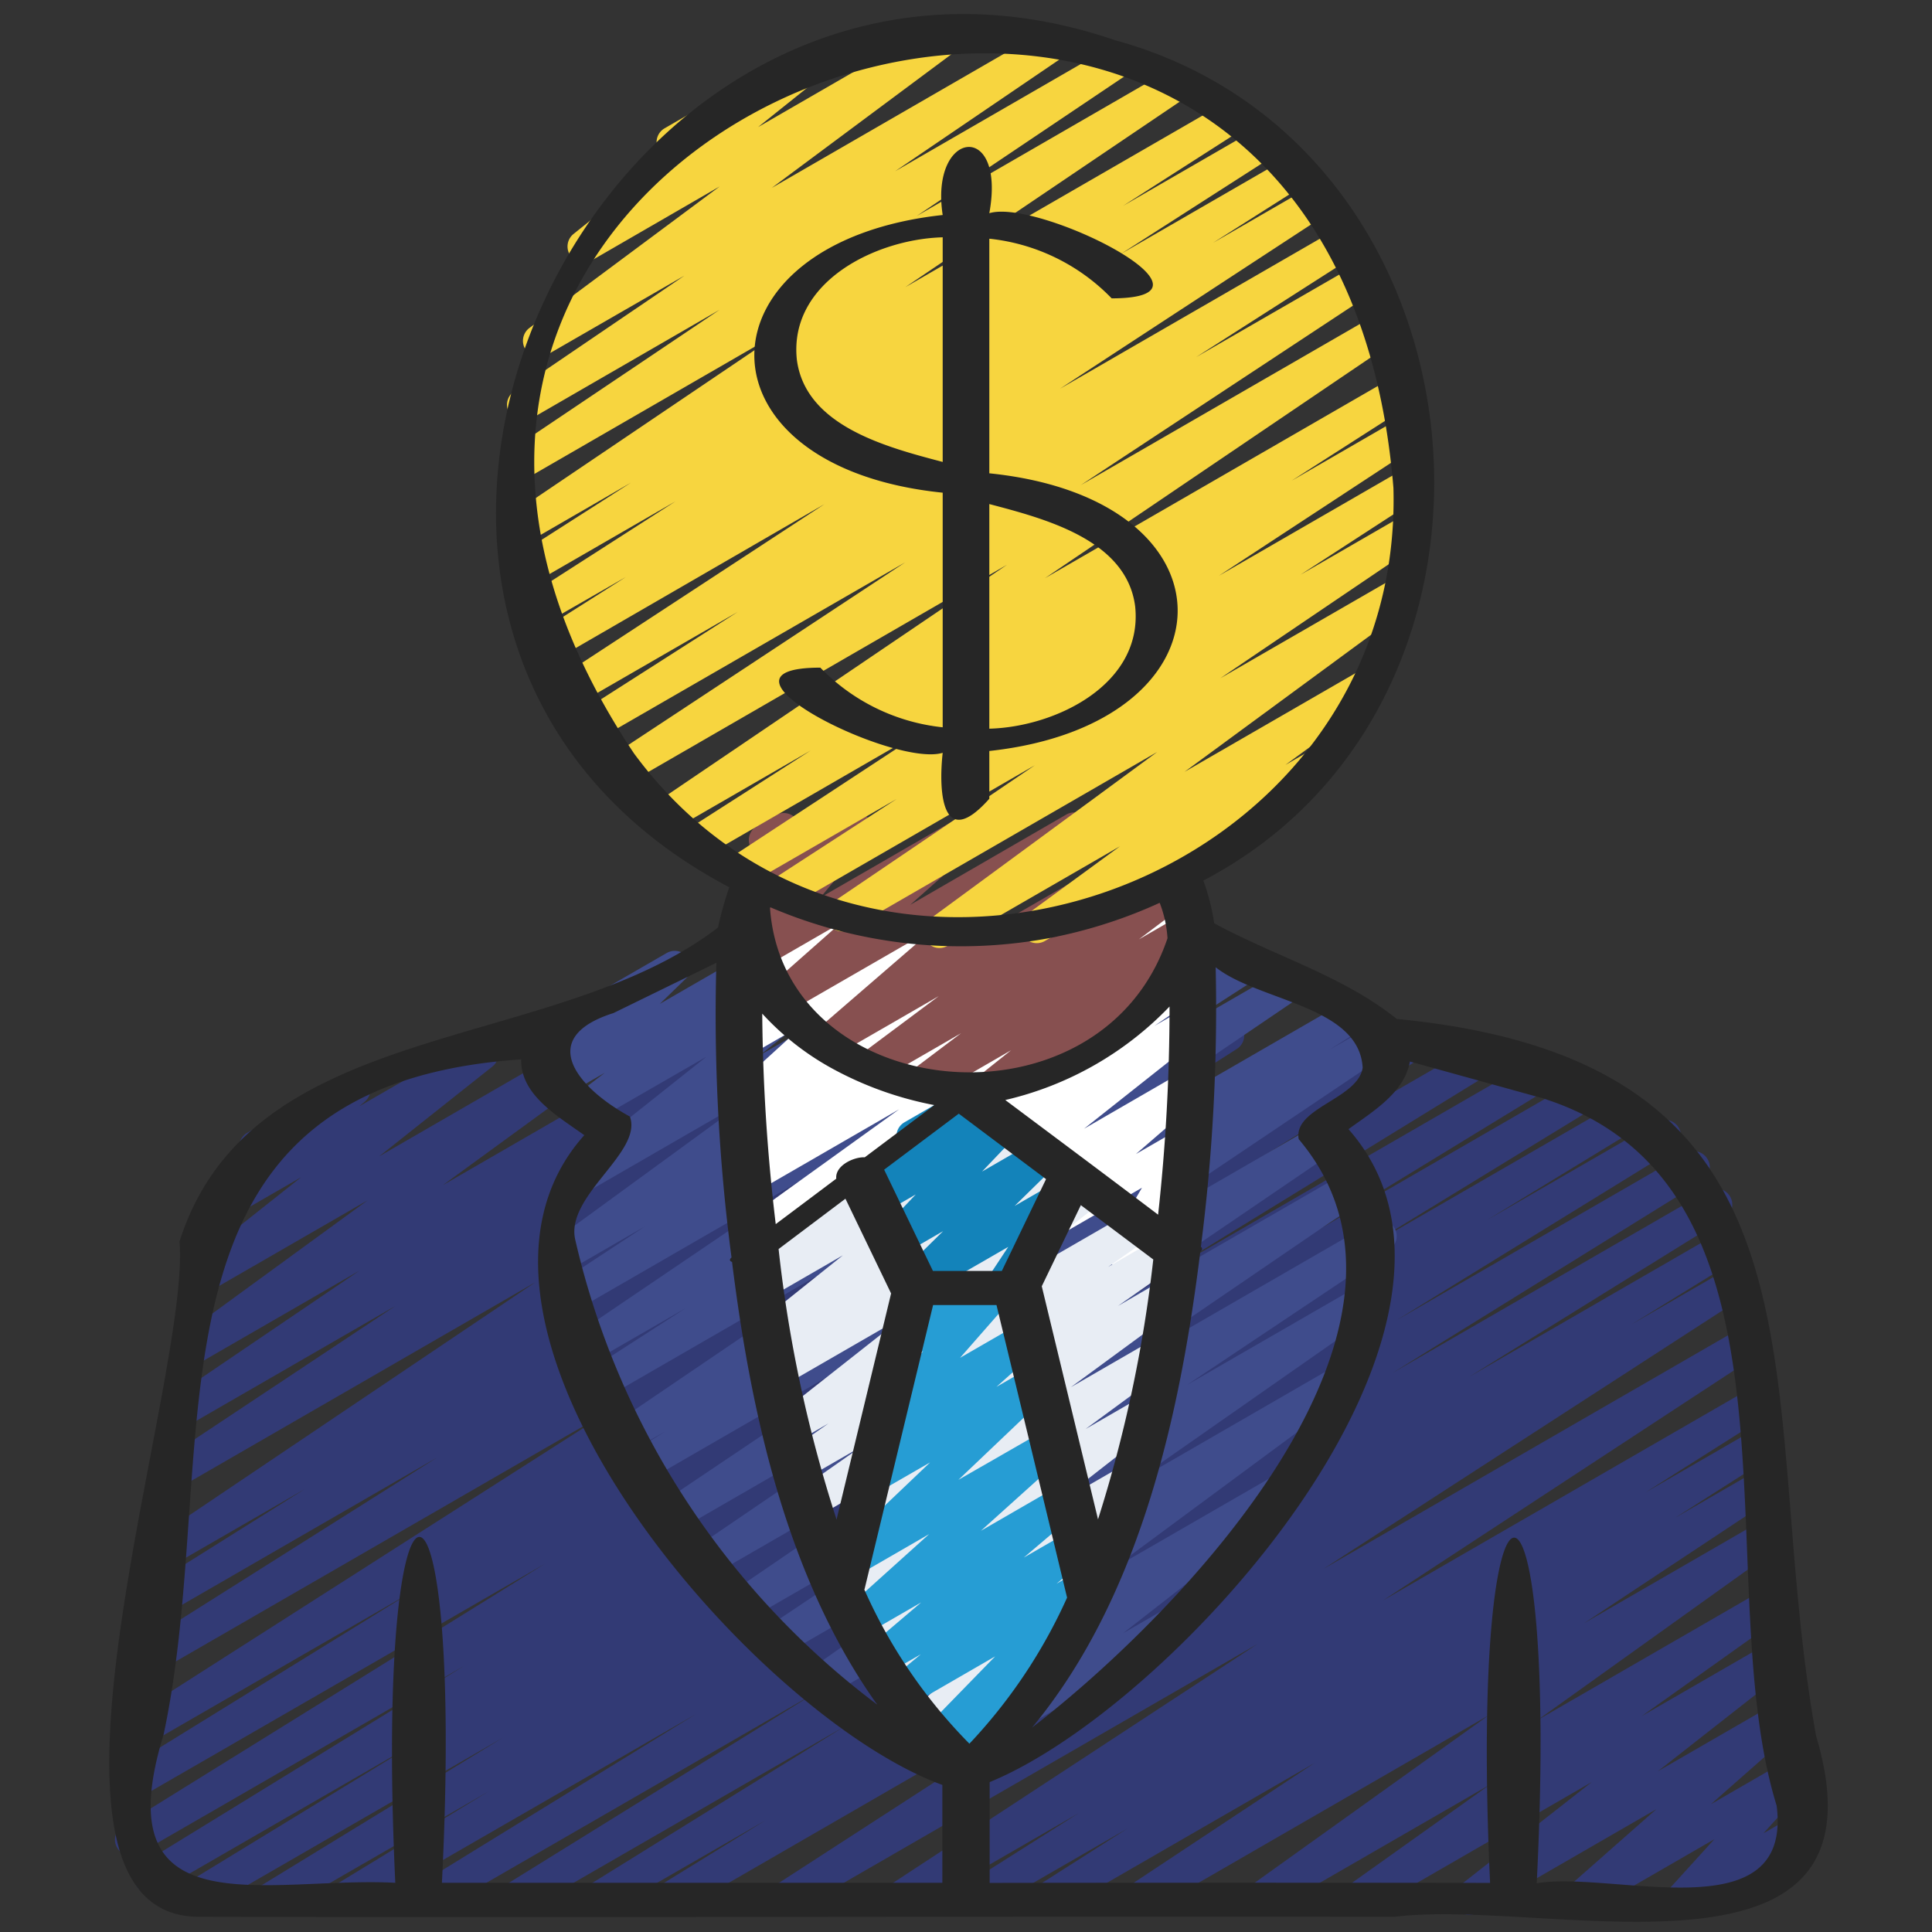 <svg id="Icons" height="512" viewBox="0 0 60 60" width="512" xmlns="http://www.w3.org/2000/svg"><rect x="0" y="0" width="60" height="60" fill="#333333" stroke="none"/><path d="m18.548 59.47a.5.5 0 0 1 -.264-.925l7.94-4.926-10.018 5.781a.5.5 0 0 1 -.514-.857l9.619-5.964-11.811 6.821a.5.5 0 0 1 -.513-.858l8.611-5.3-10.679 6.158a.5.5 0 0 1 -.511-.859l4.776-2.913-6.536 3.772a.5.5 0 0 1 -.51-.859l7.476-4.574-9.384 5.419a.5.5 0 0 1 -.51-.86l7.32-4.472-8.14 4.7a.5.5 0 0 1 -.511-.858l10.034-6.165-10.112 5.837a.5.5 0 0 1 -.514-.857l13.127-8.147-12.472 7.2a.5.5 0 0 1 -.513-.859l8.877-5.482-8.16 4.711a.5.5 0 0 1 -.519-.854l14.945-9.547-14.147 8.167a.5.5 0 0 1 -.517-.855l9.163-5.784-8.425 4.866a.5.5 0 0 1 -.515-.856l4.827-3.028-4.123 2.38a.5.5 0 0 1 -.53-.848l11.815-7.956-10.978 6.338a.5.5 0 0 1 -.526-.848l7.155-4.753-6.389 3.688a.5.5 0 0 1 -.532-.844l5.806-3.94-5.04 2.91a.5.5 0 0 1 -.545-.837l5.84-4.259-5.021 2.896a.5.5 0 0 1 -.56-.824l3.513-2.787-2.441 1.408a.5.5 0 0 1 -.574-.814l1.316-1.121a.481.481 0 0 1 -.16-.169.5.5 0 0 1 .183-.682l3.077-1.781a.5.5 0 0 1 .574.814l-.168.142 3.567-2.056a.5.5 0 0 1 .663.151.5.5 0 0 1 -.1.673l-3.515 2.789 7.27-4.2a.5.5 0 0 1 .545.837l-5.838 4.257 8.825-5.095a.5.5 0 0 1 .531.846l-5.808 3.942 8.292-4.787a.5.5 0 0 1 .526.848l-7.159 4.759 9.707-5.6a.5.5 0 0 1 .529.847l-11.81 7.954 15.243-8.8a.5.5 0 0 1 .516.856l-4.844 3.033 6.744-3.893a.5.5 0 0 1 .516.855l-9.157 5.78 11.497-6.635a.5.5 0 0 1 .52.853l-14.95 9.548 18.017-10.4a.5.5 0 0 1 .513.858l-8.877 5.483 10.515-6.071a.5.5 0 0 1 .513.858l-13.131 8.148 14.633-8.448a.5.5 0 0 1 .512.858l-10.027 6.16 11.3-6.523a.5.5 0 0 1 .511.859l-7.3 4.461 8.419-4.861a.5.5 0 0 1 .511.859l-7.5 4.588 8.382-4.839a.5.5 0 0 1 .511.86l-4.786 2.919 5.281-3.048a.5.5 0 0 1 .512.858l-8.607 5.303 8.986-5.187a.5.5 0 0 1 .514.857l-9.616 5.962 9.785-5.649a.5.5 0 0 1 .514.858l-7.923 4.915 7.81-4.509a.5.5 0 0 1 .513.858l-3.285 2.024 2.945-1.7a.5.5 0 0 1 .522.852l-13.037 8.443 12.759-7.367a.5.5 0 0 1 .525.851l-11.441 7.5 11.157-6.441a.5.5 0 0 1 .517.855l-3.519 2.229 3.159-1.824a.5.5 0 0 1 .519.855l-2.748 1.751 2.382-1.375a.5.5 0 0 1 .527.849l-5.736 3.8 5.4-3.118a.5.5 0 0 1 .541.839l-7.392 5.291 7.1-4.1a.5.5 0 0 1 .54.84l-4.405 3.137 4.068-2.348a.5.5 0 0 1 .558.826l-4.123 3.233 3.8-2.192a.5.5 0 0 1 .58.807l-2.732 2.408 2.382-1.375a.5.5 0 0 1 .62.769l-1.374 1.512.953-.55a.5.5 0 0 1 .5.865l-3.731 2.149a.5.5 0 0 1 -.62-.768l1.374-1.513-3.951 2.281a.5.5 0 0 1 -.58-.807l2.731-2.407-5.568 3.214a.5.5 0 0 1 -.559-.826l4.124-3.233-7.032 4.059a.5.5 0 0 1 -.54-.839l4.405-3.137-6.889 3.976a.5.5 0 0 1 -.541-.839l7.389-5.289-10.614 6.128a.5.5 0 0 1 -.526-.849l5.736-3.8-8.054 4.649a.5.5 0 0 1 -.518-.854l2.752-1.754-4.519 2.608a.5.5 0 0 1 -.517-.855l3.531-2.236-5.356 3.091a.5.5 0 0 1 -.525-.85l11.436-7.495-14.455 8.345a.5.5 0 0 1 -.522-.852l13.042-8.444-16.1 9.3a.5.5 0 0 1 -.513-.858l3.266-2.013-4.973 2.867a.5.5 0 0 1 -.252.07z" fill="#323a75"/><path d="m28.938 55.23a.5.5 0 0 1 -.307-.893l5.081-3.971-6.354 3.668a.5.5 0 0 1 -.546-.835l7.141-5.279-8.305 4.794a.5.5 0 0 1 -.671-.164.5.5 0 0 1 .134-.679l7.51-5.253-8.355 4.823a.5.5 0 0 1 -.529-.848l6.286-4.206-6.816 3.935a.5.5 0 0 1 -.532-.845l8.249-5.635-8.849 5.108a.5.5 0 0 1 -.531-.846l8.21-5.592-8.689 5.016a.5.5 0 0 1 -.529-.847l9.95-6.689-10.366 5.985a.5.5 0 0 1 -.517-.856l1.062-.671-1.041.6a.5.5 0 0 1 -.531-.847l9.384-6.371-9.629 5.559a.5.5 0 0 1 -.521-.853l2.967-1.912-2.886 1.666a.5.5 0 0 1 -.53-.847l7.434-5.04-7.446 4.3a.5.5 0 0 1 -.524-.85l2.686-1.767-2.5 1.442a.5.5 0 0 1 -.545-.837l6.248-4.559-4.931 2.847a.5.5 0 0 1 -.562-.824l4.2-3.34-3.498 2.016a.5.5 0 0 1 -.553-.83l.9-.69-1.293.746a.5.5 0 0 1 -.6-.791l.809-.785-.394.227a.5.5 0 0 1 -.5-.865l3.891-2.245a.5.5 0 0 1 .6.792l-.808.784 4.466-2.576a.5.5 0 0 1 .554.83l-.9.691 2.632-1.521a.5.5 0 0 1 .562.824l-4.2 3.341 7.218-4.165a.5.5 0 0 1 .545.837l-6.247 4.559 9.349-5.4a.5.5 0 0 1 .524.851l-2.686 1.766 4.485-2.589a.5.5 0 0 1 .53.847l-7.435 5.042 8.689-5.017a.5.5 0 0 1 .521.853l-2.963 1.909 3.711-2.143a.5.5 0 0 1 .531.847l-9.384 6.372 10.829-6.254a.5.5 0 0 1 .518.856l-1.067.673 1.4-.805a.5.5 0 0 1 .529.847l-9.947 6.687 7.644-4.416a.5.5 0 0 1 .532.846l-8.215 5.595 8.64-4.988a.5.5 0 0 1 .533.846l-8.248 5.633 8.478-4.894a.5.5 0 0 1 .528.849l-6.282 4.2 5.216-3.009a.5.5 0 0 1 .537.843l-7.519 5.257 6-3.465a.5.5 0 0 1 .547.835l-7.138 5.277 4.891-2.821a.5.5 0 0 1 .558.826l-5.083 3.972 1.6-.925a.5.5 0 1 1 .5.865l-7.793 4.5a.491.491 0 0 1 -.244.066z" fill="#3f4c8c"/><path d="m24.636 39.414a.5.5 0 0 1 -.282-.913l1.432-.978-2.136 1.233a.5.5 0 0 1 -.542-.839l4.817-3.467-4.448 2.569a.5.5 0 0 1 -.535-.844l.76-.526-.316.183a.5.5 0 0 1 -.54-.84l.436-.311a.5.5 0 0 1 -.552-.821l2.291-2.09-1.768 1.02a.5.5 0 0 1 -.609-.78l.74-.767-.145.083a.5.5 0 0 1 -.73-.572l.284-.981a.5.5 0 0 1 -.026-.88l.511-.3a.5.5 0 0 1 .731.572l-.2.671 2.156-1.236a.5.5 0 0 1 .609.78l-.74.768 2.679-1.548a.5.5 0 0 1 .587.8l-2.292 2.092 5.01-2.893a.5.5 0 0 1 .54.84l-.419.3 1.972-1.139a.5.5 0 0 1 .534.844l-.758.524 2.369-1.368a.5.5 0 0 1 .542.839l-4.819 3.468 4.979-2.874a.5.5 0 0 1 .532.846l-1.442.984.909-.524a.5.5 0 0 1 .56.824l-3.651 2.891 3.034-1.754a.5.5 0 0 1 .577.81l-2 1.73 1.324-.764a.5.5 0 0 1 .682.686l-1.027 1.753.14-.081a.5.5 0 1 1 .5.865l-1.777 1.026a.5.5 0 0 1 -.682-.685l1.028-1.753-4.239 2.446a.5.5 0 0 1 -.577-.811l2-1.728-4.406 2.546a.5.5 0 0 1 -.56-.824l3.653-2.893-6.45 3.724a.494.494 0 0 1 -.25.067z" fill="#fff"/><path d="m29.658 55.136a.5.5 0 0 1 -.365-.842l1.125-1.2-1.531.884a.5.5 0 0 1 -.6-.794l2.784-2.662-3.307 1.909a.5.5 0 0 1 -.562-.824l2.321-1.846-2.477 1.43a.5.5 0 0 1 -.558-.828l3.21-2.505-3.333 1.924a.5.5 0 0 1 -.546-.836l2.614-1.921-2.583 1.492a.5.5 0 0 1 -.546-.836l3.396-2.491-3.332 1.924a.5.5 0 0 1 -.537-.842l1.928-1.351-1.749 1.008a.5.5 0 0 1 -.537-.842l1.256-.881-1.016.587a.5.5 0 0 1 -.559-.825l3.935-3.1-3.77 2.176a.5.5 0 0 1 -.542-.839l.709-.509-.38.219a.5.5 0 0 1 -.562-.823l2.632-2.107-2.324 1.342a.5.5 0 0 1 -.577-.811l4.621-3.98a.5.5 0 0 1 .182-.683l1.89-1.09a.5.5 0 0 1 .576.811l-2.586 2.228 3.429-1.98a.5.5 0 0 1 .562.823l-2.635 2.11 3.386-1.948a.5.5 0 0 1 .542.839l-.709.508 1.113-.641a.5.5 0 0 1 .558.825l-3.934 3.093 4.861-2.807a.5.5 0 0 1 .537.842l-1.254.879 1.7-.984a.5.5 0 0 1 .537.842l-1.93 1.354 1.38-.8a.5.5 0 0 1 .546.836l-3.389 2.487 2.525-1.458a.5.5 0 0 1 .546.836l-2.616 1.922 1.7-.981a.5.5 0 0 1 .558.827l-3.21 2.505 2.09-1.206a.5.5 0 0 1 .561.825l-2.32 1.85 1.083-.625a.5.5 0 0 1 .6.794l-2.785 2.662.843-.486a.5.5 0 0 1 .615.774l-1.925 2.059a.474.474 0 0 1 .1.125.5.5 0 0 1 -.183.683l-1.529.882a.49.49 0 0 1 -.253.068z" fill="#e8edf4"/><path d="m31.085 40.473a.5.5 0 0 1 -.417-.776l.644-.974-2.695 1.554a.5.5 0 0 1 -.6-.789l1.273-1.254-1.3.753a.5.5 0 0 1 -.612-.777l1.063-1.116-1.074.62a.5.5 0 0 1 -.6-.787l1.26-1.25a.523.523 0 0 1 -.119-.14.5.5 0 0 1 .183-.683l1.884-1.086a.5.5 0 0 1 .6.787l-.367.364.741-.428a.5.5 0 0 1 .613.778l-1.064 1.115 1.69-.975a.5.5 0 0 1 .6.789l-1.278 1.254 1.135-.654a.5.5 0 0 1 .667.708l-1.151 1.743a.563.563 0 0 1 .052.073.5.5 0 0 1 -.184.684l-.694.4a.5.5 0 0 1 -.25.067z" fill="#1383ba"/><path d="m30.669 34.34a.5.5 0 0 1 -.312-.891l1.042-.832-2.552 1.474a.5.5 0 0 1 -.552-.832l1.553-1.172-2.52 1.454a.5.5 0 0 1 -.549-.833l2.376-1.773-3.2 1.846a.5.5 0 0 1 -.577-.81l3.67-3.171-4.6 2.653a.5.5 0 0 1 -.581-.807l2.243-1.982-2.548 1.471a.5.5 0 0 1 -.634-.752l1.5-1.811-.8.463a.5.5 0 0 1 -.694-.664l.479-.92a.463.463 0 0 1 -.09-.114.5.5 0 0 1 .183-.683l.586-.338a.5.5 0 0 1 .693.664l-.172.332 1.731-1a.5.5 0 0 1 .634.752l-1.5 1.811 4.451-2.57a.5.5 0 0 1 .581.808l-2.241 1.987 4.84-2.8a.5.5 0 0 1 .578.812l-3.668 3.17 6.009-3.469a.5.5 0 0 1 .549.834l-2.377 1.775 2.167-1.251a.5.5 0 0 1 .552.832l-1.551 1.171 1.306-.754a.5.5 0 0 1 .561.824l-1.263 1.008a.508.508 0 0 1 .488.248.5.5 0 0 1 -.183.683l-5.353 3.089a.493.493 0 0 1 -.255.068z" fill="#875050"/><path d="m29.831 55.3a.5.5 0 0 1 -.36-.846l.153-.161-.3.176a.5.5 0 0 1 -.608-.781l2.19-2.248-2.738 1.582a.5.5 0 0 1 -.569-.818l1-.83-1.091.626a.5.5 0 0 1 -.573-.813l1.675-1.424-1.769 1.021a.5.5 0 0 1 -.585-.8l2.6-2.341-2.215 1.279a.5.5 0 0 1 -.595-.8l2.84-2.706-1.627.938a.5.5 0 0 1 -.583-.8l1.312-1.174-.291.168a.5.5 0 0 1 -.626-.762l1.6-1.826-.405.233a.5.5 0 0 1 -.6-.073.5.5 0 0 1 -.094-.595l.427-.8a.519.519 0 0 1 -.083-.107.5.5 0 0 1 .184-.683l.587-.339a.5.5 0 0 1 .692.669l-.1.187 1.51-.871a.5.5 0 0 1 .626.762l-1.6 1.826 1.862-1.074a.5.5 0 0 1 .583.8l-1.315 1.176 1.063-.613a.5.5 0 0 1 .594.8l-2.838 2.7 2.715-1.558a.5.5 0 0 1 .584.8l-2.6 2.34 2.437-1.407a.5.5 0 0 1 .574.813l-1.68 1.427 1.447-.835a.5.5 0 0 1 .57.817l-1 .829.727-.42a.5.5 0 0 1 .609.781l-2.191 2.247.215-.124a.5.5 0 0 1 .61.778l-1.622 1.692a.5.5 0 0 1 -.221.6l-.856.494a.49.49 0 0 1 -.251.068z" fill="#269dd4"/><path d="m29.177 29.442a.5.5 0 0 1 -.3-.9l7.06-5.188-9.537 5.507a.5.5 0 0 1 -.53-.847l6.268-4.248-7.623 4.4a.5.5 0 0 1 -.523-.853l3.854-2.5-4.646 2.68a.5.5 0 0 1 -.524-.851l6.28-4.121-7.078 4.087a.5.5 0 0 1 -.519-.854l3.815-2.445-4.291 2.478a.5.5 0 0 1 -.53-.848l10.921-7.4-11.774 6.801a.5.5 0 0 1 -.525-.85l9.135-6.025-9.595 5.535a.5.5 0 0 1 -.52-.855l4.918-3.143-5.036 2.907a.5.5 0 0 1 -.523-.851l8.248-5.4-8.369 4.842a.5.5 0 0 1 -.517-.855l2.725-1.728-2.582 1.483a.5.5 0 0 1 -.52-.854l4.641-2.978-4.436 2.561a.5.5 0 0 1 -.52-.854l3.57-2.285-3.234 1.87a.5.5 0 0 1 -.53-.847l8.677-5.863-8.207 4.74a.5.5 0 0 1 -.529-.848l6.576-4.421-5.847 3.379a.5.5 0 0 1 -.531-.847l5.287-3.593-4.256 2.453a.5.5 0 0 1 -.549-.835l5.9-4.388-3.979 2.3a.5.5 0 0 1 -.562-.823l2.948-2.367a.492.492 0 0 1 -.3-.232.5.5 0 0 1 .183-.684l4.537-2.619a.5.5 0 0 1 .562.824l-2.197 1.758 5.777-3.336a.5.5 0 0 1 .549.835l-5.9 4.389 8.583-4.957a.5.5 0 0 1 .531.847l-5.283 3.593 6.721-3.881a.5.5 0 0 1 .529.848l-6.581 4.423 7.791-4.5a.5.5 0 0 1 .53.847l-8.674 5.863 9.816-5.667a.5.5 0 0 1 .519.854l-3.574 2.289 4.063-2.346a.5.5 0 0 1 .521.854l-4.642 2.978 5.062-2.922a.5.5 0 0 1 .517.855l-2.727 1.729 2.971-1.715a.5.5 0 0 1 .523.851l-8.245 5.394 8.626-4.98a.5.5 0 0 1 .519.854l-4.917 3.144 5.029-2.9a.5.5 0 0 1 .525.85l-9.136 6.025 9.278-5.356a.5.5 0 0 1 .53.847l-10.921 7.4 10.953-6.324a.5.5 0 0 1 .52.854l-3.813 2.443 3.5-2.022a.5.5 0 0 1 .525.851l-6.284 4.123 5.862-3.384a.5.5 0 0 1 .522.852l-3.85 2.5 3.253-1.878a.5.5 0 0 1 .53.847l-6.271 4.245 5.4-3.115a.5.5 0 0 1 .546.836l-7.058 5.186 5.458-3.151a.5.5 0 0 1 .546.836l-2.872 2.1.665-.384a.5.5 0 0 1 .5.866l-8.628 4.982a.5.5 0 0 1 -.546-.837l2.871-2.1-5.355 3.092a.491.491 0 0 1 -.25.068z" fill="#f7d53f"/><g fill="#262626"><path d="m6.149 59.528c12.391.026 24.779-.017 37.169 0 4.734-.6 15.555 2.685 13.083-5.615-1.939-10.7 1.139-20.9-13.024-22.269-1.644-1.328-3.812-1.961-5.668-2.97a6.883 6.883 0 0 0 -.338-1.328c10.723-5.6 9.1-22.863-2.751-26.1-15.962-5.466-27.273 18.233-11.972 26.309a10.964 10.964 0 0 0 -.35 1.25c-5.163 3.968-14.487 2.725-16.723 9.75.352 4.366-5.462 20.903.574 20.973zm19.726-26.328a10.852 10.852 0 0 0 3.142 1.12l-2.161 1.621c-.33-.017-.927.251-.885.664q-.939.707-1.88 1.411a58.461 58.461 0 0 1 -.419-6.537 8.4 8.4 0 0 0 2.203 1.721zm8.225 13.985q-.873-3.62-1.747-7.239.608-1.26 1.214-2.519l2.249 1.687a42.159 42.159 0 0 1 -1.716 8.071zm-1.614-10.566q-.687 1.427-1.373 2.851h-2.14l-1.515-3.145 2.318-1.739zm3.835-5.36a58.691 58.691 0 0 1 -.355 6.464c-1.584-1.2-3.153-2.369-4.746-3.561a10.282 10.282 0 0 0 5.101-2.903zm-10.065 5.968 1.418 2.942q-.847 3.511-1.694 7.021a41.943 41.943 0 0 1 -1.8-8.4zm.595 12.119 2.127-8.816h1.969q1.1 4.542 2.192 9.086a16.379 16.379 0 0 1 -3.033 4.536 16.084 16.084 0 0 1 -3.265-4.791s.008-.01.01-.015zm21.063-15.237c8.613 2.738 5.1 14.98 7.261 21.966.506 3.96-5.082 2.009-7.451 2.411.725-14.34-2.114-14.278-1.448-.011q-7.772-.011-15.541 0v-3.13c5.787-2.373 16.442-14.271 11.143-20.278.769-.557 1.738-1.135 1.907-2.1zm-5.595-.951c-.141.97-2.167 1.251-1.986 2.22 4.893 5.787-3.592 14.657-8.281 18.273 3.353-4.048 4.595-9.706 5.224-14.772.059-.055.083-.111.018-.159a58.014 58.014 0 0 0 .46-8.681c1.328 1.054 4.454 1.193 4.565 3.119zm-22.628-9.758c-13.548-20.25 21.586-32.7 23.583-8.247.336 12.406-16.199 18.264-23.583 8.247zm13.142 5.684a15.061 15.061 0 0 0 3.182-1.046 3.671 3.671 0 0 1 .243 1.1c-2.071 6.153-11.933 5.2-12.347-.967a15.038 15.038 0 0 0 8.922.915zm-13.77 2.372 3.185-1.556a57.827 57.827 0 0 0 .47 9.151c-.08.071-.054.115.016.14.584 4.688 1.7 9.807 4.507 13.746a25.076 25.076 0 0 1 -9.38-14.453c-.291-1.363 2.11-2.706 1.7-3.809-1.587-.862-2.971-2.439-.498-3.217zm-13.983 22.415c1.912-8.948-1.289-20.132 11.106-20.971-.024 1.1 1.124 1.756 1.96 2.354-5.272 5.893 5.243 18.046 11.119 20.178v3.04h-15.541c.724-14.378-2.116-14.266-1.448 0-3.945-.207-9.076 1.515-7.196-4.601z"/><path d="m30.724 24.806v-1.483c7.711-.841 7.887-7.818 0-8.624v-7.286a6.184 6.184 0 0 1 3.8 1.853c3.925-.007-2.289-3.107-3.8-2.645.531-2.9-1.854-2.6-1.448.056-7.711.841-7.887 7.818 0 8.624v7.286a6.184 6.184 0 0 1 -3.8-1.853c-3.925.007 2.289 3.107 3.8 2.645-.138 1.249-.009 3.066 1.448 1.427zm4.53-5.968c.248 2.414-2.467 3.738-4.53 3.792v-6.976c1.72.454 4.269 1.108 4.53 3.184zm-10.508-7.676c-.248-2.414 2.467-3.738 4.53-3.792v6.976c-1.72-.454-4.269-1.108-4.53-3.184z"/></g></svg>